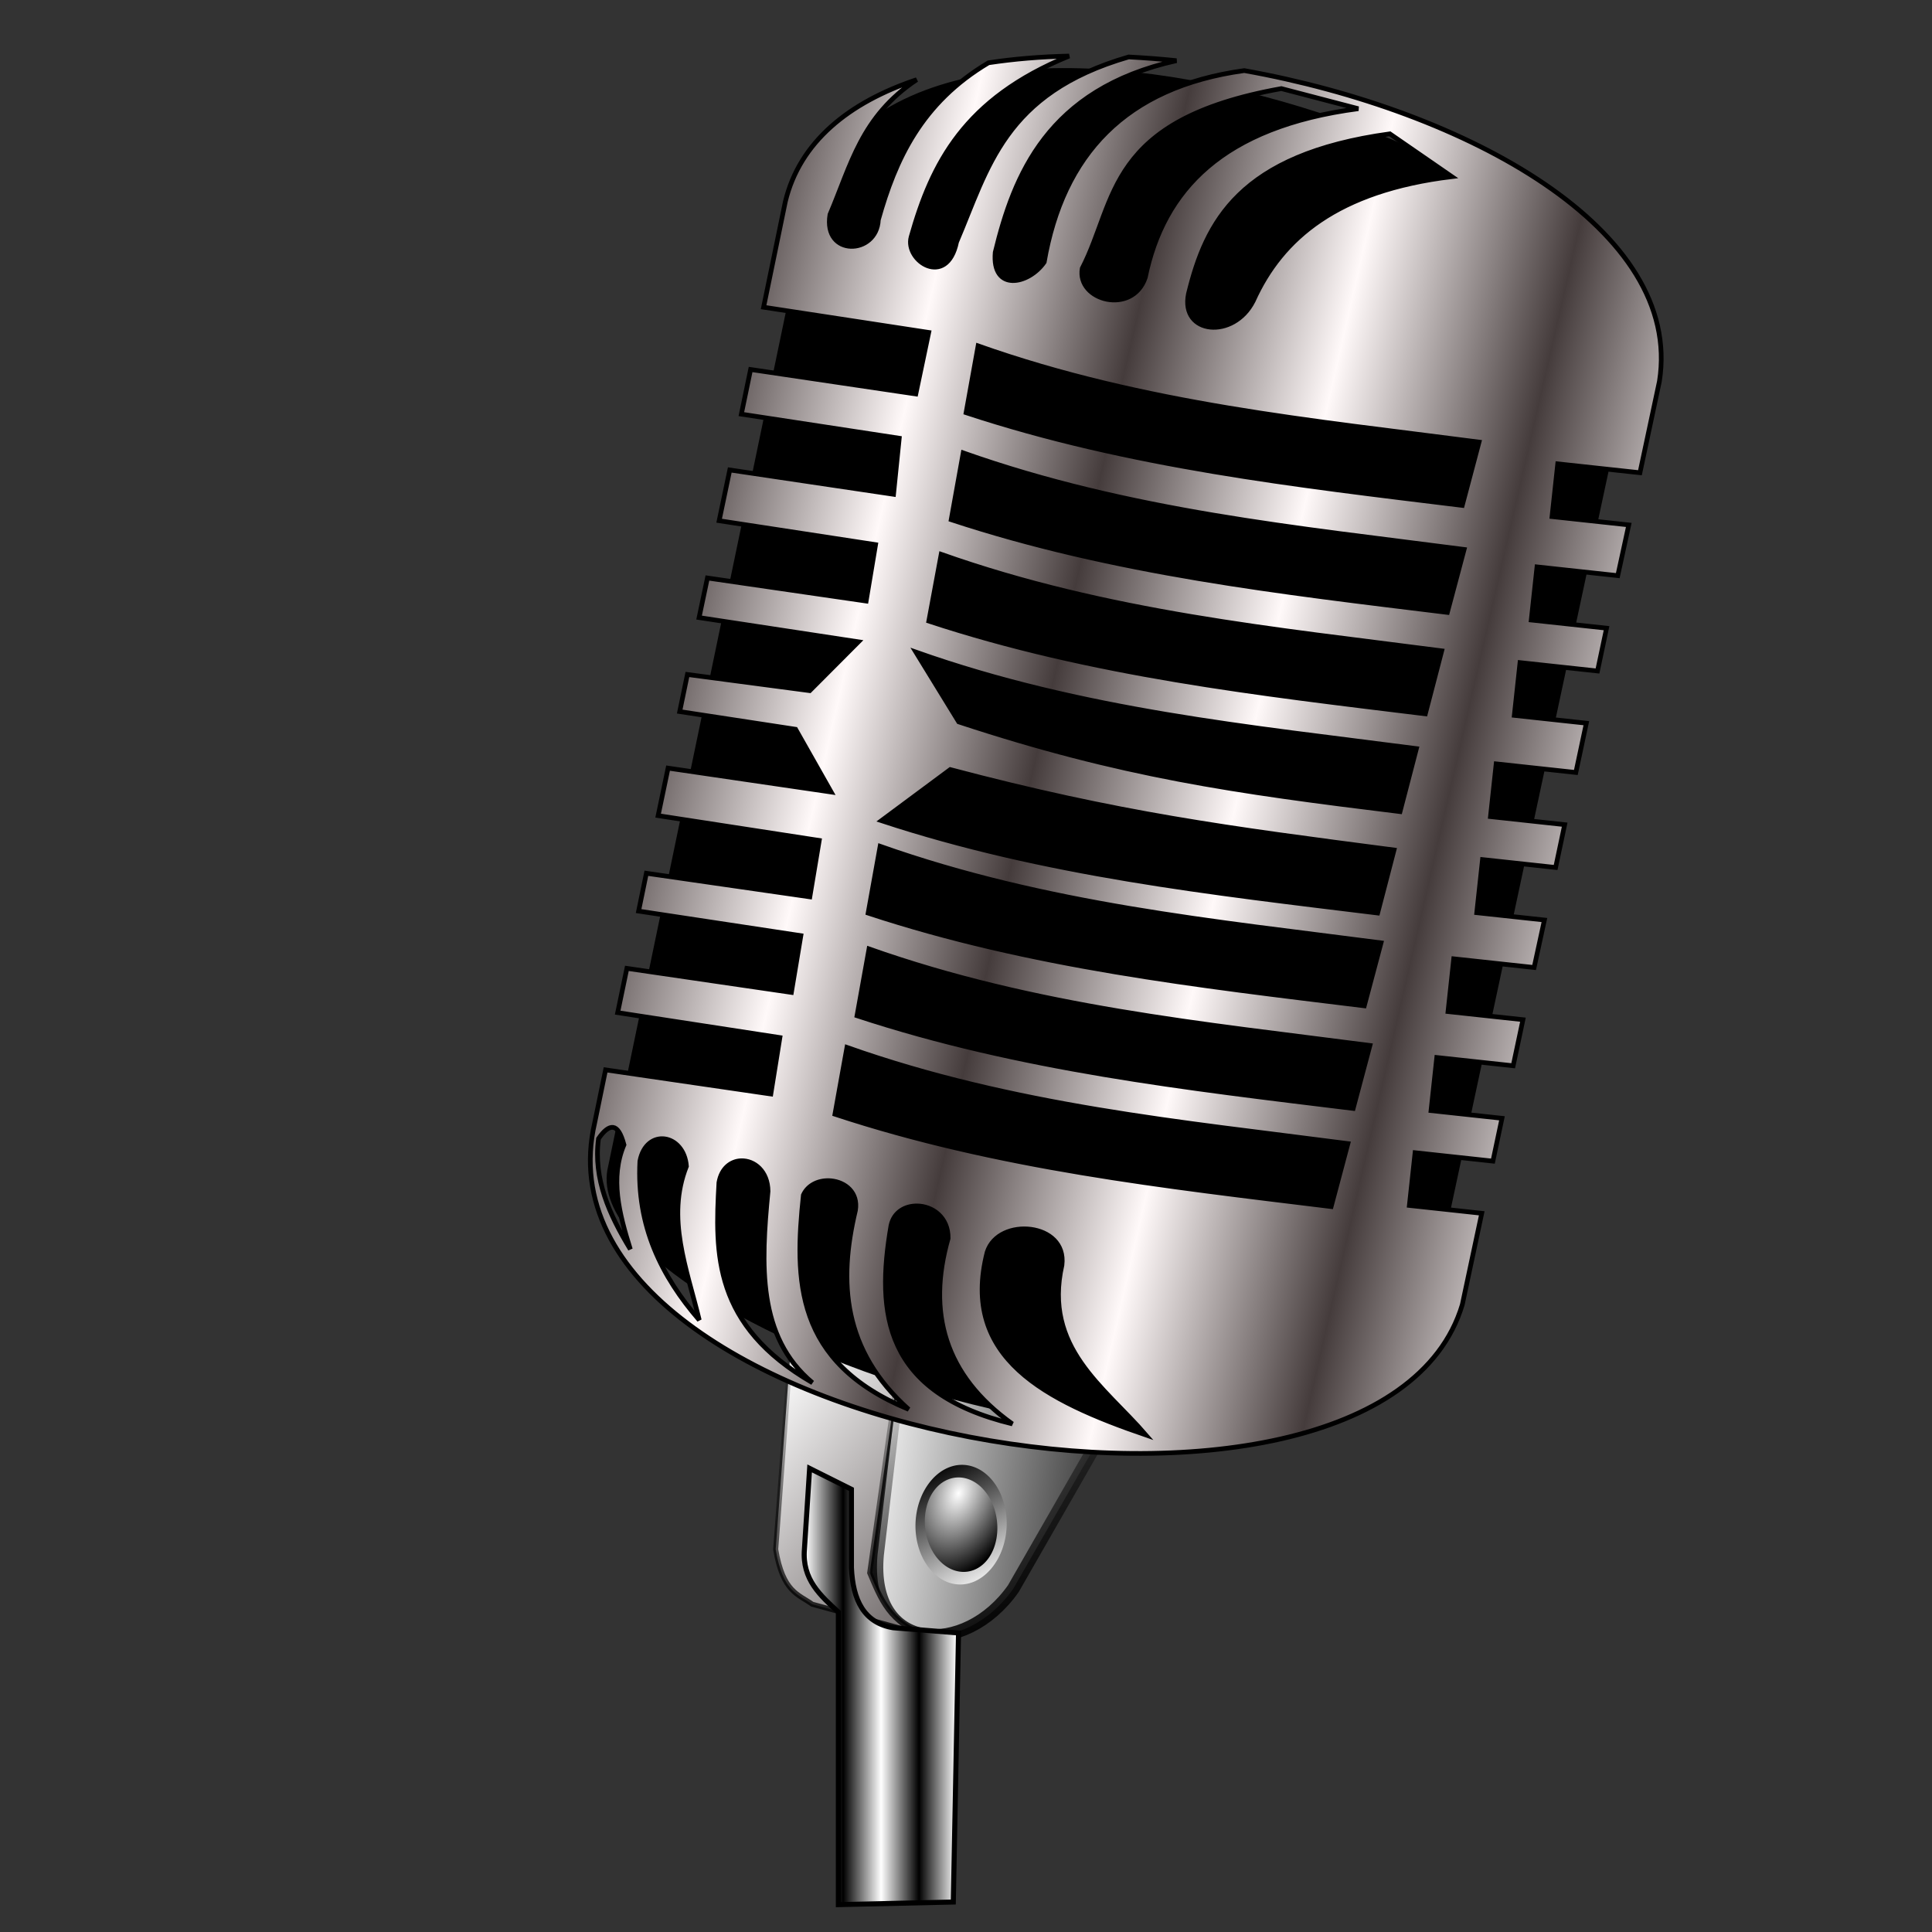 <?xml version="1.0" encoding="UTF-8" standalone="no"?>
<!-- Created with Inkscape (http://www.inkscape.org/) -->
<svg
   xmlns:dc="http://purl.org/dc/elements/1.1/"
   xmlns:cc="http://creativecommons.org/ns#"
   xmlns:rdf="http://www.w3.org/1999/02/22-rdf-syntax-ns#"
   xmlns:svg="http://www.w3.org/2000/svg"
   xmlns="http://www.w3.org/2000/svg"
   xmlns:xlink="http://www.w3.org/1999/xlink"
   xmlns:sodipodi="http://sodipodi.sourceforge.net/DTD/sodipodi-0.dtd"
   xmlns:inkscape="http://www.inkscape.org/namespaces/inkscape"
   id="svg2"
   sodipodi:version="0.32"
   inkscape:version="0.46"
   width="256"
   height="256"
   version="1.0"
   sodipodi:docbase="/media/disk-hda3/svg1/devices"
   sodipodi:docname="mic.svg"
   inkscape:output_extension="org.inkscape.output.svg.inkscape">
  <rect width="100%" height="100%" fill="#333333" stroke="none"/>
  <defs
     id="defs5">
    <inkscape:perspective
       sodipodi:type="inkscape:persp3d"
       inkscape:vp_x="0 : 128 : 1"
       inkscape:vp_y="0 : 1000 : 0"
       inkscape:vp_z="256 : 128 : 1"
       inkscape:persp3d-origin="128 : 85.333333 : 1"
       id="perspective119" />
    <linearGradient
       id="linearGradient2956">
      <stop
         id="stop2958"
         offset="0"
         style="stop-color:white;stop-opacity:1" />
      <stop
         style="stop-color:#7f7f7f;stop-opacity:1;"
         offset="0"
         id="stop2962" />
      <stop
         id="stop2964"
         offset="0.75"
         style="stop-color:white;stop-opacity:1;" />
      <stop
         id="stop2960"
         offset="1"
         style="stop-color:black;stop-opacity:1" />
    </linearGradient>
    <linearGradient
       inkscape:collect="always"
       id="linearGradient2959">
      <stop
         style="stop-color:black;stop-opacity:1"
         offset="0"
         id="stop2961" />
      <stop
         style="stop-color:white;stop-opacity:1"
         offset="1"
         id="stop2963" />
    </linearGradient>
    <linearGradient
       inkscape:collect="always"
       id="linearGradient2935">
      <stop
         style="stop-color:black;stop-opacity:1;"
         offset="0"
         id="stop2937" />
      <stop
         style="stop-color:black;stop-opacity:0;"
         offset="1"
         id="stop2939" />
    </linearGradient>
    <linearGradient
       inkscape:collect="always"
       id="linearGradient2925">
      <stop
         style="stop-color:black;stop-opacity:1;"
         offset="0"
         id="stop2927" />
      <stop
         style="stop-color:black;stop-opacity:0;"
         offset="1"
         id="stop2929" />
    </linearGradient>
    <linearGradient
       id="linearGradient2909">
      <stop
         style="stop-color:#3b3b3b;stop-opacity:1"
         offset="0"
         id="stop2911" />
      <stop
         style="stop-color:white;stop-opacity:1;"
         offset="1"
         id="stop2913" />
    </linearGradient>
    <linearGradient
       inkscape:collect="always"
       id="linearGradient2899">
      <stop
         style="stop-color:white;stop-opacity:1"
         offset="0"
         id="stop2901" />
      <stop
         style="stop-color:black;stop-opacity:1"
         offset="1"
         id="stop2903" />
    </linearGradient>
    <linearGradient
       inkscape:collect="always"
       id="linearGradient2891">
      <stop
         style="stop-color:white;stop-opacity:1;"
         offset="0"
         id="stop2893" />
      <stop
         style="stop-color:black;stop-opacity:1"
         offset="1"
         id="stop2895" />
    </linearGradient>
    <linearGradient
       inkscape:collect="always"
       id="linearGradient2771">
      <stop
         style="stop-color:white;stop-opacity:1"
         offset="0"
         id="stop2773" />
      <stop
         style="stop-color:black;stop-opacity:0;"
         offset="1"
         id="stop2775" />
    </linearGradient>
    <linearGradient
       inkscape:collect="always"
       id="linearGradient2760">
      <stop
         style="stop-color:#7d7777;stop-opacity:1"
         offset="0"
         id="stop2762" />
      <stop
         style="stop-color:white;stop-opacity:1"
         offset="1"
         id="stop2764" />
    </linearGradient>
    <radialGradient
       inkscape:collect="always"
       xlink:href="#linearGradient2899"
       id="radialGradient2953"
       gradientUnits="userSpaceOnUse"
       gradientTransform="matrix(-1.598,-9.932352e-2,0.111,-1.784,26.844,92.76)"
       cx="11.254"
       cy="33.576"
       fx="11.254"
       fy="33.576"
       r="5.395" />
    <linearGradient
       inkscape:collect="always"
       xlink:href="#linearGradient2891"
       id="linearGradient2955"
       gradientUnits="userSpaceOnUse"
       x1="6.778"
       y1="42.621"
       x2="16.124"
       y2="29.076" />
    <linearGradient
       inkscape:collect="always"
       xlink:href="#linearGradient2771"
       id="linearGradient2048"
       gradientUnits="userSpaceOnUse"
       gradientTransform="matrix(1.489,-0.22,0.258,1.265,10.899,-59.2)"
       x1="54.298"
       y1="154.356"
       x2="62.677"
       y2="138.453" />
    <linearGradient
       inkscape:collect="always"
       xlink:href="#linearGradient2771"
       id="linearGradient2051"
       gradientUnits="userSpaceOnUse"
       gradientTransform="matrix(1.489,-0.22,0.258,1.265,4.714,-73.257)"
       x1="54.298"
       y1="154.356"
       x2="62.677"
       y2="138.453" />
    <linearGradient
       inkscape:collect="always"
       xlink:href="#linearGradient2771"
       id="linearGradient2054"
       gradientUnits="userSpaceOnUse"
       gradientTransform="matrix(1.489,-0.22,0.258,1.265,0.216,-88.439)"
       x1="54.298"
       y1="154.356"
       x2="62.677"
       y2="138.453" />
    <linearGradient
       inkscape:collect="always"
       xlink:href="#linearGradient2771"
       id="linearGradient2057"
       gradientUnits="userSpaceOnUse"
       gradientTransform="matrix(1.489,-0.22,0.258,1.265,-3.72,-103.62)"
       x1="54.298"
       y1="154.356"
       x2="62.677"
       y2="138.453" />
    <radialGradient
       inkscape:collect="always"
       xlink:href="#linearGradient2956"
       id="radialGradient2966"
       cx="117.571"
       cy="102.683"
       fx="117.571"
       fy="102.683"
       r="32.372"
       gradientTransform="matrix(1.389,-2.989845e-2,2.360939e-2,1.097,-48.024,-33.783)"
       gradientUnits="userSpaceOnUse" />
    <linearGradient
       inkscape:collect="always"
       xlink:href="#linearGradient2959"
       id="linearGradient2517"
       gradientUnits="userSpaceOnUse"
       gradientTransform="matrix(1.678,0,0,1.678,10.668,-16.389)"
       spreadMethod="reflect"
       x1="82.948"
       y1="133.887"
       x2="85.942"
       y2="133.887" />
    <linearGradient
       inkscape:collect="always"
       xlink:href="#linearGradient2760"
       id="linearGradient2521"
       gradientUnits="userSpaceOnUse"
       gradientTransform="matrix(1.678,0,0,1.678,10.668,-16.389)"
       x1="79.966"
       y1="121.508"
       x2="94.789"
       y2="109.541" />
    <linearGradient
       inkscape:collect="always"
       xlink:href="#linearGradient2935"
       id="linearGradient2523"
       gradientUnits="userSpaceOnUse"
       gradientTransform="matrix(1.678,0,0,1.678,10.668,-16.389)"
       x1="87.393"
       y1="133.887"
       x2="88.615"
       y2="104.589" />
    <linearGradient
       inkscape:collect="always"
       xlink:href="#linearGradient2909"
       id="linearGradient2526"
       gradientUnits="userSpaceOnUse"
       gradientTransform="matrix(1.678,0,0,1.678,10.668,-16.389)"
       x1="69.237"
       y1="121.711"
       x2="88.234"
       y2="118.823" />
    <linearGradient
       inkscape:collect="always"
       xlink:href="#linearGradient2925"
       id="linearGradient2528"
       gradientUnits="userSpaceOnUse"
       gradientTransform="matrix(1.678,0,0,1.678,10.668,-16.389)"
       x1="76.053"
       y1="132.027"
       x2="79.894"
       y2="107.287" />
    <inkscape:perspective
       sodipodi:type="inkscape:persp3d"
       inkscape:vp_x="0 : 128 : 1"
       inkscape:vp_y="0 : 1000 : 0"
       inkscape:vp_z="256 : 128 : 1"
       inkscape:persp3d-origin="128 : 85.333333 : 1"
       id="perspective3333" />
    <linearGradient
       y2="62.434"
       x2="77.312"
       y1="60.369"
       x1="59.894"
       spreadMethod="reflect"
       gradientTransform="translate(2.065,3.54)"
       gradientUnits="userSpaceOnUse"
       id="linearGradient3275"
       xlink:href="#linearGradient3261"
       inkscape:collect="always" />
    <inkscape:perspective
       id="perspective9"
       inkscape:persp3d-origin="372.04724 : 350.78739 : 1"
       inkscape:vp_z="744.09448 : 526.18109 : 1"
       inkscape:vp_y="0 : 1000 : 0"
       inkscape:vp_x="0 : 526.18109 : 1"
       sodipodi:type="inkscape:persp3d" />
    <linearGradient
       id="linearGradient3261"
       inkscape:collect="always">
      <stop
         id="stop3263"
         offset="0"
         style="stop-color:#453c3c;stop-opacity:1" />
      <stop
         id="stop3265"
         offset="1"
         style="stop-color:#fff9f9;stop-opacity:1" />
    </linearGradient>
    <linearGradient
       inkscape:collect="always"
       xlink:href="#linearGradient3261"
       id="linearGradient2702"
       gradientUnits="userSpaceOnUse"
       gradientTransform="translate(2.065,3.54)"
       spreadMethod="reflect"
       x1="59.894"
       y1="60.369"
       x2="77.312"
       y2="62.434" />
  </defs>
  <sodipodi:namedview
     inkscape:window-height="742"
     inkscape:window-width="1024"
     inkscape:pageshadow="2"
     inkscape:pageopacity="0.0"
     guidetolerance="10.0"
     gridtolerance="10.0"
     objecttolerance="10.0"
     borderopacity="1.0"
     bordercolor="#666666"
     pagecolor="#ffffff"
     id="base"
     inkscape:zoom="2.0507812"
     inkscape:cx="128"
     inkscape:cy="128"
     inkscape:window-x="0"
     inkscape:window-y="0"
     inkscape:current-layer="svg2"
     width="256px"
     height="256px"
     showgrid="false" />
  <g
     id="g2604"
     transform="matrix(-1,0,0,1,271.628,15.254)">
    <path
       sodipodi:nodetypes="ccccc"
       id="path2907"
       d="M 121.081,166.857 C 131.005,168.81 141.386,168.019 152.232,164.434 L 155.347,190.739 C 156.547,203.798 143.809,204.465 137.349,195.239 L 121.081,166.857 z"
       style="fill:url(#linearGradient2526);fill-opacity:1;fill-rule:evenodd;stroke:url(#linearGradient2528);stroke-width:1.678;stroke-linecap:butt;stroke-linejoin:miter;stroke-miterlimit:4;stroke-dasharray:none;stroke-opacity:1" />
    <path
       sodipodi:nodetypes="ccccccc"
       id="path2933"
       d="M 166.769,162.357 L 152.578,166.164 L 156.386,193.162 C 154.964,196.489 153.773,199.931 148.771,201.469 L 164,197.315 C 165.835,195.989 167.887,195.747 168.846,190.047 L 166.769,162.357 z"
       style="fill:url(#linearGradient2521);fill-opacity:1;fill-rule:evenodd;stroke:url(#linearGradient2523);stroke-width:0.671;stroke-linecap:butt;stroke-linejoin:miter;stroke-miterlimit:4;stroke-dasharray:none;stroke-opacity:1" />
    <path
       sodipodi:type="arc"
       style="fill:url(#radialGradient2953);fill-opacity:1;stroke:url(#linearGradient2955);stroke-width:1.3;stroke-linecap:round;stroke-linejoin:round;stroke-miterlimit:4;stroke-dasharray:none;stroke-dashoffset:1.56;stroke-opacity:1"
       id="path2951"
       sodipodi:cx="10.728733"
       sodipodi:cy="34.852619"
       sodipodi:rx="4.7454014"
       sodipodi:ry="7.1181016"
       d="M 15.474,34.853 A 4.745,7.118 0 1 1 5.983,34.853 A 4.745,7.118 0 1 1 15.474,34.853 z"
       transform="matrix(-0.767,-1.088,-0.565,0.683,172.2,174.64)" />
    <path
       sodipodi:nodetypes="cccccccccc"
       id="path2957"
       d="M 158.809,182.086 L 164.347,179.317 L 165.039,190.047 C 165.361,194.031 162.911,196.166 160.539,198.354 L 160.539,237.119 L 145.31,236.773 L 144.618,201.123 L 153.271,200.43 C 157.138,199.798 158.626,196.786 158.809,192.47 L 158.809,182.086 z"
       style="fill:url(#linearGradient2517);fill-opacity:1;fill-rule:evenodd;stroke:#000000;stroke-width:0.671;stroke-linecap:butt;stroke-linejoin:miter;stroke-miterlimit:4;stroke-dasharray:none;stroke-opacity:1" />
  </g>
  <g
     id="g3271"
     transform="matrix(1.543,0.167,-0.167,1.543,52.664,-10.025)">
    <path
       sodipodi:nodetypes="ccccc"
       id="path3269"
       d="M 38.053,18.855 C 47.072,-6.572 112.989,12.079 108.26,26.23 L 100,106.171 C 95.454,132.943 27.85,116.764 29.794,103.516 L 38.053,18.855 z"
       style="fill:#000000;fill-rule:evenodd;stroke:#000000;stroke-width:1px;stroke-linecap:butt;stroke-linejoin:miter;stroke-opacity:1" />
    <path
       id="path2384"
       d="M 67.377,4.415 C 66,4.419 64.635,4.465 63.284,4.54 C 53.001,8.768 52.373,15.288 50.377,21.821 C 49.984,25.846 46.138,23.916 46.471,21.821 C 47.562,15.367 49.718,9.605 58.221,5.009 C 55.85,5.319 53.577,5.756 51.44,6.321 C 46.101,10.33 44.418,15.383 43.534,20.665 C 43.72,23.685 39.168,24.323 39.377,20.665 C 40.722,16.244 41.128,12.066 45.502,8.415 C 39.948,10.961 36.145,14.768 35.471,19.977 L 34.596,29.134 L 48.846,29.759 L 48.315,35.102 L 34.065,34.54 L 33.69,38.415 L 47.315,39.009 L 47.346,43.821 L 33.221,43.259 L 32.784,47.665 L 46.284,48.259 L 46.002,53.134 L 32.315,52.634 L 31.971,56.071 L 45.721,56.665 L 42.034,61.259 L 31.502,61.009 L 31.19,64.227 L 41.19,64.665 L 44.784,69.665 L 30.721,69.134 L 30.315,73.259 L 44.221,73.884 L 43.94,78.759 L 29.846,78.259 L 29.534,81.54 L 43.534,82.134 L 43.252,87.04 L 29.065,86.509 L 28.69,90.352 L 42.69,90.977 L 42.44,95.852 L 28.19,95.321 L 27.752,99.915 C 24.455,127.305 98.5,131.965 103.065,107.384 L 103.877,99.446 L 97.659,99.446 L 97.659,94.915 L 104.346,94.915 L 104.721,91.196 L 98.627,91.196 L 98.627,86.634 L 105.19,86.634 L 105.596,82.634 L 99.159,82.634 L 99.159,78.102 L 106.065,78.102 L 106.502,73.977 L 100.69,73.977 L 100.69,69.415 L 106.971,69.415 L 107.346,65.696 L 100.971,65.696 L 100.971,61.165 L 107.815,61.165 L 108.252,56.884 L 102.065,56.884 L 102.065,52.352 L 108.721,52.352 L 109.096,48.634 L 102.627,48.634 L 102.627,44.071 L 109.565,44.071 L 110.034,39.665 L 103.44,39.665 L 103.44,35.134 L 110.502,35.134 L 111.315,27.196 C 111.953,14.083 92.563,5.991 73.221,4.634 C 63.255,7.123 58.597,13.459 58.002,22.727 C 56.887,24.781 53.824,25.762 53.752,22.352 C 54.63,15.678 56.681,8.025 67.377,4.415 z M 76.534,5.821 L 83.252,6.821 C 71.887,9.579 67.453,15.511 66.721,23.102 C 65.995,26.438 61.102,25.713 61.284,22.915 C 63.641,16.819 61.923,10.102 76.534,5.821 z M 86.159,8.665 L 91.815,11.727 C 82.254,13.954 77.929,18.495 76.096,24.102 C 74.794,27.572 70.201,27.623 70.534,24.102 C 71.361,17.868 73.561,11.81 86.159,8.665 z M 53.159,30.446 C 67.876,33.927 82.2,33.694 96.565,34.009 L 95.721,39.54 C 81.396,39.338 67.077,39.282 52.752,36.227 L 53.159,30.446 z M 52.877,39.665 C 67.594,43.146 81.919,42.944 96.284,43.259 L 95.44,48.759 C 81.115,48.557 66.796,48.5 52.471,45.446 L 52.877,39.665 z M 51.94,48.477 C 66.657,51.959 80.95,51.757 95.315,52.071 L 94.502,57.571 C 80.177,57.369 65.827,57.313 51.502,54.259 L 51.94,48.477 z M 50.69,57.009 C 65.407,60.49 79.7,60.288 94.065,60.602 L 93.252,66.102 C 78.927,65.901 69.296,65.594 54.971,62.54 L 50.69,57.009 z M 54.69,66.665 C 69.407,68.906 78.731,69.1 93.096,69.415 L 92.284,74.915 C 77.959,74.713 63.64,74.688 49.315,71.634 L 54.69,66.665 z M 49.44,73.821 C 64.157,77.302 78.481,77.1 92.846,77.415 L 92.002,82.915 C 77.677,82.713 63.359,82.657 49.034,79.602 L 49.44,73.821 z M 49.44,82.634 C 64.157,86.115 78.481,85.913 92.846,86.227 L 92.002,91.727 C 77.677,91.526 63.359,91.469 49.034,88.415 L 49.44,82.634 z M 48.471,91.196 C 63.188,94.677 77.512,94.444 91.877,94.759 L 91.034,100.259 C 76.709,100.057 62.39,100.032 48.065,96.977 L 48.471,91.196 z M 29.346,100.134 C 29.713,100.138 30.073,100.554 30.44,101.509 C 29.557,104.447 30.656,107.383 31.94,110.321 C 29.84,107.578 28.139,104.698 28.221,101.227 C 28.588,100.533 28.979,100.13 29.346,100.134 z M 33.846,100.634 C 34.753,100.657 35.687,101.397 35.94,102.759 C 34.675,107.336 36.921,111.467 38.44,115.696 C 34.841,112.341 32.244,108.31 31.94,102.759 C 32.055,101.302 32.939,100.61 33.846,100.634 z M 40.534,101.79 C 41.639,101.635 42.898,102.43 43.096,104.134 C 43.166,110.423 43.514,116.57 48.627,119.977 C 39.688,116.025 39.161,109.961 38.846,103.852 C 38.923,102.606 39.674,101.91 40.534,101.79 z M 48.346,102.665 C 49.559,102.648 50.774,103.407 50.69,104.946 C 49.9,111.173 50.884,116.951 57.034,121.352 C 46.912,118.396 46.145,111.42 46.127,104.134 C 46.442,103.17 47.403,102.678 48.346,102.665 z M 55.877,104.009 C 57.173,103.882 58.645,104.673 58.815,106.477 C 57.717,112.922 59.727,118.126 65.971,121.634 C 54.821,120.176 53.367,113.55 53.846,105.915 C 53.961,104.75 54.87,104.107 55.877,104.009 z M 65.752,104.946 C 67.296,104.982 68.744,105.853 68.721,107.696 C 67.898,114.896 73.396,117.607 77.409,121.352 C 68.6,119.353 60.924,116.529 62.252,107.29 C 62.574,105.716 64.209,104.91 65.752,104.946 z"
       style="fill:url(#linearGradient2702);fill-opacity:1;fill-rule:evenodd;stroke:#000000;stroke-width:0.4;stroke-linecap:butt;stroke-linejoin:miter;stroke-miterlimit:4;stroke-dasharray:none;stroke-opacity:1" />
  </g>
  <g
     id="layer1"
     inkscape:label="1. réteg"
     transform="translate(-2.845,-0.171)">
    <path
       sodipodi:nodetypes="ccccccccccccccccccc"
       id="text2159"
       d="M 24.219,-12.469 L 20.875,-3.719 L 22.125,-3.719 L 22.938,-5.969 L 26.875,-5.969 L 27.656,-3.75 L 27.656,-3.719 L 28.906,-3.719 L 28.113,-5.982 C 32.228,-5.903 31.759,-12.573 28.323,-12.5 L 24.219,-12.469 z M 26.124,-11.409 L 27.714,-11.409 C 30.668,-11.482 30.846,-6.894 27.748,-6.991 L 26.124,-11.409 z M 24.875,-11.312 L 26.5,-6.938 L 23.281,-6.938 L 24.875,-11.312 z"
       style="font-size:12px;font-style:normal;font-weight:normal;fill:#000000;fill-opacity:1;stroke:none;stroke-width:1px;stroke-linecap:butt;stroke-linejoin:miter;stroke-opacity:1;font-family:Bitstream Vera Sans" />
    <path
       id="text2170"
       d="M 20.997,-5.26 C 20.987,-5.271 20.975,-5.279 20.963,-5.284 C 20.951,-5.29 20.937,-5.293 20.922,-5.293 C 20.869,-5.293 20.828,-5.261 20.8,-5.198 C 20.772,-5.135 20.758,-5.045 20.758,-4.928 L 20.758,-4.38 L 20.663,-4.38 L 20.663,-5.42 L 20.758,-5.42 L 20.758,-5.258 C 20.777,-5.322 20.803,-5.368 20.834,-5.399 C 20.866,-5.43 20.904,-5.445 20.95,-5.445 C 20.956,-5.445 20.963,-5.444 20.971,-5.442 C 20.979,-5.441 20.987,-5.439 20.997,-5.436 L 20.997,-5.26 M 21.295,-5.3 C 21.245,-5.3 21.205,-5.264 21.176,-5.192 C 21.147,-5.121 21.132,-5.023 21.132,-4.899 C 21.132,-4.774 21.147,-4.676 21.176,-4.604 C 21.205,-4.533 21.245,-4.498 21.295,-4.498 C 21.345,-4.498 21.385,-4.534 21.414,-4.605 C 21.443,-4.677 21.458,-4.775 21.458,-4.899 C 21.458,-5.022 21.443,-5.12 21.414,-5.192 C 21.385,-5.264 21.345,-5.3 21.295,-5.3 M 21.295,-5.445 C 21.377,-5.445 21.441,-5.397 21.487,-5.3 C 21.534,-5.204 21.557,-5.07 21.557,-4.899 C 21.557,-4.729 21.534,-4.595 21.487,-4.498 C 21.441,-4.401 21.377,-4.353 21.295,-4.353 C 21.213,-4.353 21.149,-4.401 21.103,-4.498 C 21.057,-4.595 21.034,-4.729 21.034,-4.899 C 21.034,-5.07 21.057,-5.204 21.103,-5.3 C 21.149,-5.397 21.213,-5.445 21.295,-5.445 M 21.933,-5.3 C 21.882,-5.3 21.843,-5.264 21.814,-5.192 C 21.784,-5.121 21.77,-5.023 21.77,-4.899 C 21.77,-4.774 21.784,-4.676 21.813,-4.604 C 21.842,-4.533 21.882,-4.498 21.933,-4.498 C 21.983,-4.498 22.022,-4.534 22.051,-4.605 C 22.08,-4.677 22.095,-4.775 22.095,-4.899 C 22.095,-5.022 22.08,-5.12 22.051,-5.192 C 22.022,-5.264 21.983,-5.3 21.933,-5.3 M 21.933,-5.445 C 22.014,-5.445 22.078,-5.397 22.125,-5.3 C 22.171,-5.204 22.194,-5.07 22.194,-4.899 C 22.194,-4.729 22.171,-4.595 22.125,-4.498 C 22.078,-4.401 22.014,-4.353 21.933,-4.353 C 21.851,-4.353 21.787,-4.401 21.74,-4.498 C 21.694,-4.595 21.671,-4.729 21.671,-4.899 C 21.671,-5.07 21.694,-5.204 21.74,-5.3 C 21.787,-5.397 21.851,-5.445 21.933,-5.445 M 22.442,-5.715 L 22.442,-5.42 L 22.635,-5.42 L 22.635,-5.287 L 22.442,-5.287 L 22.442,-4.722 C 22.442,-4.638 22.448,-4.583 22.461,-4.559 C 22.473,-4.535 22.499,-4.523 22.538,-4.523 L 22.635,-4.523 L 22.635,-4.38 L 22.538,-4.38 C 22.466,-4.38 22.416,-4.404 22.389,-4.453 C 22.361,-4.503 22.348,-4.592 22.348,-4.722 L 22.348,-5.287 L 22.279,-5.287 L 22.279,-5.42 L 22.348,-5.42 L 22.348,-5.715 L 22.442,-5.715 M 22.865,-5.612 L 22.865,-5.091 L 22.995,-5.091 C 23.043,-5.091 23.08,-5.114 23.106,-5.159 C 23.132,-5.204 23.145,-5.269 23.145,-5.352 C 23.145,-5.435 23.132,-5.499 23.106,-5.544 C 23.08,-5.59 23.043,-5.612 22.995,-5.612 L 22.865,-5.612 M 22.763,-5.766 L 22.995,-5.766 C 23.08,-5.766 23.144,-5.731 23.188,-5.661 C 23.231,-5.591 23.253,-5.488 23.253,-5.352 C 23.253,-5.215 23.231,-5.112 23.188,-5.042 C 23.144,-4.972 23.08,-4.937 22.995,-4.937 L 22.865,-4.937 L 22.865,-4.38 L 22.763,-4.38 L 22.763,-5.766 M 23.6,-4.903 C 23.524,-4.903 23.472,-4.887 23.443,-4.855 C 23.413,-4.824 23.399,-4.77 23.399,-4.694 C 23.399,-4.633 23.41,-4.585 23.431,-4.549 C 23.454,-4.513 23.483,-4.496 23.521,-4.496 C 23.573,-4.496 23.615,-4.529 23.646,-4.596 C 23.677,-4.664 23.693,-4.753 23.693,-4.865 L 23.693,-4.903 L 23.6,-4.903 M 23.787,-4.973 L 23.787,-4.38 L 23.693,-4.38 L 23.693,-4.538 C 23.672,-4.474 23.645,-4.428 23.613,-4.397 C 23.581,-4.368 23.542,-4.353 23.496,-4.353 C 23.438,-4.353 23.391,-4.382 23.357,-4.442 C 23.322,-4.502 23.305,-4.582 23.305,-4.682 C 23.305,-4.8 23.327,-4.888 23.369,-4.947 C 23.412,-5.007 23.477,-5.036 23.562,-5.036 L 23.693,-5.036 L 23.693,-5.053 C 23.693,-5.132 23.679,-5.192 23.65,-5.235 C 23.622,-5.279 23.583,-5.3 23.531,-5.3 C 23.499,-5.3 23.467,-5.293 23.436,-5.279 C 23.405,-5.265 23.375,-5.243 23.347,-5.215 L 23.347,-5.373 C 23.381,-5.397 23.415,-5.415 23.447,-5.427 C 23.479,-5.439 23.51,-5.445 23.541,-5.445 C 23.623,-5.445 23.685,-5.406 23.726,-5.328 C 23.766,-5.25 23.787,-5.132 23.787,-4.973 M 23.98,-5.825 L 24.074,-5.825 L 24.074,-4.38 L 23.98,-4.38 L 23.98,-5.825 M 24.269,-5.42 L 24.363,-5.42 L 24.363,-4.38 L 24.269,-4.38 L 24.269,-5.42 M 24.269,-5.825 L 24.363,-5.825 L 24.363,-5.609 L 24.269,-5.609 L 24.269,-5.825 M 24.848,-4.878 C 24.848,-4.79 24.86,-4.72 24.885,-4.669 C 24.909,-4.619 24.942,-4.594 24.984,-4.594 C 25.026,-4.594 25.058,-4.62 25.082,-4.67 C 25.106,-4.721 25.118,-4.791 25.118,-4.878 C 25.118,-4.965 25.106,-5.034 25.082,-5.085 C 25.057,-5.136 25.024,-5.162 24.983,-5.162 C 24.942,-5.162 24.909,-5.136 24.885,-5.086 C 24.86,-5.035 24.848,-4.966 24.848,-4.878 M 25.126,-4.601 C 25.105,-4.553 25.082,-4.518 25.056,-4.495 C 25.029,-4.473 24.999,-4.461 24.964,-4.461 C 24.906,-4.461 24.858,-4.5 24.821,-4.577 C 24.785,-4.654 24.767,-4.755 24.767,-4.878 C 24.767,-5.002 24.785,-5.103 24.822,-5.18 C 24.859,-5.258 24.906,-5.296 24.964,-5.296 C 24.999,-5.296 25.03,-5.285 25.056,-5.261 C 25.083,-5.238 25.106,-5.203 25.126,-5.156 L 25.126,-5.278 L 25.199,-5.278 L 25.199,-4.594 C 25.248,-4.608 25.287,-4.649 25.315,-4.718 C 25.343,-4.787 25.357,-4.877 25.357,-4.986 C 25.357,-5.052 25.352,-5.115 25.341,-5.173 C 25.33,-5.231 25.314,-5.285 25.292,-5.335 C 25.257,-5.416 25.214,-5.478 25.163,-5.52 C 25.112,-5.564 25.057,-5.585 24.998,-5.585 C 24.956,-5.585 24.916,-5.575 24.877,-5.555 C 24.839,-5.535 24.804,-5.505 24.771,-5.466 C 24.718,-5.402 24.676,-5.319 24.646,-5.217 C 24.616,-5.114 24.601,-5.004 24.601,-4.884 C 24.601,-4.786 24.611,-4.693 24.63,-4.607 C 24.65,-4.521 24.678,-4.445 24.715,-4.38 C 24.751,-4.315 24.792,-4.266 24.839,-4.233 C 24.886,-4.199 24.936,-4.182 24.989,-4.182 C 25.033,-4.182 25.076,-4.195 25.118,-4.223 C 25.16,-4.249 25.199,-4.288 25.234,-4.338 L 25.28,-4.235 C 25.238,-4.175 25.191,-4.129 25.141,-4.097 C 25.091,-4.065 25.04,-4.049 24.989,-4.049 C 24.926,-4.049 24.867,-4.069 24.811,-4.11 C 24.756,-4.151 24.706,-4.209 24.663,-4.287 C 24.619,-4.364 24.586,-4.454 24.563,-4.555 C 24.541,-4.657 24.529,-4.767 24.529,-4.884 C 24.529,-4.997 24.541,-5.104 24.564,-5.206 C 24.587,-5.309 24.62,-5.398 24.663,-5.476 C 24.706,-5.554 24.757,-5.614 24.814,-5.656 C 24.872,-5.698 24.932,-5.719 24.997,-5.719 C 25.068,-5.719 25.135,-5.692 25.197,-5.638 C 25.258,-5.584 25.31,-5.508 25.352,-5.409 C 25.377,-5.348 25.397,-5.282 25.41,-5.211 C 25.424,-5.14 25.43,-5.066 25.43,-4.99 C 25.43,-4.827 25.403,-4.699 25.349,-4.604 C 25.295,-4.51 25.221,-4.461 25.126,-4.458 L 25.126,-4.601 M 25.977,-4.912 C 25.977,-5.036 25.962,-5.132 25.934,-5.2 C 25.906,-5.268 25.867,-5.302 25.817,-5.302 C 25.766,-5.302 25.727,-5.268 25.699,-5.2 C 25.671,-5.132 25.657,-5.036 25.657,-4.912 C 25.657,-4.789 25.671,-4.693 25.699,-4.625 C 25.727,-4.557 25.766,-4.523 25.817,-4.523 C 25.867,-4.523 25.906,-4.557 25.934,-4.625 C 25.962,-4.693 25.977,-4.789 25.977,-4.912 M 26.07,-4.509 C 26.07,-4.332 26.049,-4.2 26.006,-4.114 C 25.962,-4.027 25.896,-3.984 25.808,-3.984 C 25.775,-3.984 25.744,-3.989 25.714,-3.998 C 25.685,-4.007 25.657,-4.02 25.629,-4.039 L 25.629,-4.205 C 25.657,-4.178 25.684,-4.158 25.711,-4.145 C 25.738,-4.132 25.765,-4.125 25.793,-4.125 C 25.854,-4.125 25.9,-4.155 25.931,-4.213 C 25.961,-4.272 25.977,-4.36 25.977,-4.478 L 25.977,-4.563 C 25.957,-4.501 25.932,-4.456 25.902,-4.425 C 25.872,-4.395 25.836,-4.38 25.794,-4.38 C 25.724,-4.38 25.668,-4.428 25.625,-4.525 C 25.582,-4.623 25.561,-4.752 25.561,-4.912 C 25.561,-5.073 25.582,-5.202 25.625,-5.299 C 25.668,-5.396 25.724,-5.445 25.794,-5.445 C 25.836,-5.445 25.872,-5.43 25.902,-5.4 C 25.932,-5.369 25.957,-5.323 25.977,-5.262 L 25.977,-5.42 L 26.07,-5.42 L 26.07,-4.509 M 26.707,-5.22 C 26.731,-5.297 26.759,-5.354 26.791,-5.39 C 26.824,-5.427 26.862,-5.445 26.906,-5.445 C 26.966,-5.445 27.011,-5.407 27.044,-5.331 C 27.076,-5.255 27.092,-5.148 27.092,-5.008 L 27.092,-4.38 L 26.998,-4.38 L 26.998,-5.002 C 26.998,-5.102 26.988,-5.176 26.969,-5.224 C 26.95,-5.272 26.92,-5.296 26.88,-5.296 C 26.832,-5.296 26.793,-5.267 26.765,-5.208 C 26.737,-5.149 26.723,-5.069 26.723,-4.968 L 26.723,-4.38 L 26.629,-4.38 L 26.629,-5.002 C 26.629,-5.102 26.619,-5.176 26.6,-5.224 C 26.58,-5.272 26.551,-5.296 26.51,-5.296 C 26.462,-5.296 26.424,-5.267 26.396,-5.207 C 26.368,-5.148 26.354,-5.069 26.354,-4.968 L 26.354,-4.38 L 26.26,-4.38 L 26.26,-5.42 L 26.354,-5.42 L 26.354,-5.258 C 26.375,-5.322 26.401,-5.369 26.431,-5.4 C 26.461,-5.43 26.496,-5.445 26.537,-5.445 C 26.579,-5.445 26.614,-5.426 26.643,-5.388 C 26.672,-5.349 26.693,-5.293 26.707,-5.22 M 27.539,-4.903 C 27.463,-4.903 27.41,-4.887 27.381,-4.855 C 27.352,-4.824 27.337,-4.77 27.337,-4.694 C 27.337,-4.633 27.348,-4.585 27.37,-4.549 C 27.392,-4.513 27.422,-4.496 27.46,-4.496 C 27.512,-4.496 27.553,-4.529 27.584,-4.596 C 27.616,-4.664 27.632,-4.753 27.632,-4.865 L 27.632,-4.903 L 27.539,-4.903 M 27.725,-4.973 L 27.725,-4.38 L 27.632,-4.38 L 27.632,-4.538 C 27.61,-4.474 27.584,-4.428 27.552,-4.397 C 27.52,-4.368 27.481,-4.353 27.435,-4.353 C 27.376,-4.353 27.33,-4.382 27.295,-4.442 C 27.261,-4.502 27.244,-4.582 27.244,-4.682 C 27.244,-4.8 27.265,-4.888 27.308,-4.947 C 27.351,-5.007 27.415,-5.036 27.5,-5.036 L 27.632,-5.036 L 27.632,-5.053 C 27.632,-5.132 27.617,-5.192 27.589,-5.235 C 27.561,-5.279 27.521,-5.3 27.47,-5.3 C 27.437,-5.3 27.406,-5.293 27.375,-5.279 C 27.344,-5.265 27.314,-5.243 27.286,-5.215 L 27.286,-5.373 C 27.32,-5.397 27.353,-5.415 27.385,-5.427 C 27.418,-5.439 27.449,-5.445 27.479,-5.445 C 27.562,-5.445 27.624,-5.406 27.664,-5.328 C 27.705,-5.25 27.725,-5.132 27.725,-4.973 M 27.919,-5.42 L 28.013,-5.42 L 28.013,-4.38 L 27.919,-4.38 L 27.919,-5.42 M 27.919,-5.825 L 28.013,-5.825 L 28.013,-5.609 L 27.919,-5.609 L 27.919,-5.825 M 28.208,-5.825 L 28.302,-5.825 L 28.302,-4.38 L 28.208,-4.38 L 28.208,-5.825 M 28.51,-4.616 L 28.618,-4.616 L 28.618,-4.38 L 28.51,-4.38 L 28.51,-4.616 M 29.24,-5.38 L 29.24,-5.22 C 29.213,-5.247 29.186,-5.267 29.16,-5.28 C 29.133,-5.293 29.106,-5.3 29.079,-5.3 C 29.018,-5.3 28.971,-5.265 28.938,-5.194 C 28.904,-5.124 28.887,-5.026 28.887,-4.899 C 28.887,-4.772 28.904,-4.673 28.938,-4.603 C 28.971,-4.533 29.018,-4.498 29.079,-4.498 C 29.106,-4.498 29.133,-4.504 29.16,-4.517 C 29.186,-4.531 29.213,-4.551 29.24,-4.578 L 29.24,-4.42 C 29.213,-4.397 29.186,-4.381 29.158,-4.369 C 29.13,-4.358 29.101,-4.353 29.069,-4.353 C 28.983,-4.353 28.915,-4.402 28.864,-4.5 C 28.814,-4.599 28.788,-4.732 28.788,-4.899 C 28.788,-5.069 28.814,-5.202 28.865,-5.299 C 28.916,-5.396 28.986,-5.445 29.075,-5.445 C 29.104,-5.445 29.132,-5.44 29.16,-5.428 C 29.187,-5.418 29.214,-5.402 29.24,-5.38 M 29.624,-5.3 C 29.574,-5.3 29.534,-5.264 29.505,-5.192 C 29.476,-5.121 29.462,-5.023 29.462,-4.899 C 29.462,-4.774 29.476,-4.676 29.505,-4.604 C 29.534,-4.533 29.574,-4.498 29.624,-4.498 C 29.674,-4.498 29.714,-4.534 29.743,-4.605 C 29.772,-4.677 29.787,-4.775 29.787,-4.899 C 29.787,-5.022 29.772,-5.12 29.743,-5.192 C 29.714,-5.264 29.674,-5.3 29.624,-5.3 M 29.624,-5.445 C 29.706,-5.445 29.77,-5.397 29.816,-5.3 C 29.863,-5.204 29.886,-5.07 29.886,-4.899 C 29.886,-4.729 29.863,-4.595 29.816,-4.498 C 29.77,-4.401 29.706,-4.353 29.624,-4.353 C 29.543,-4.353 29.478,-4.401 29.432,-4.498 C 29.386,-4.595 29.363,-4.729 29.363,-4.899 C 29.363,-5.07 29.386,-5.204 29.432,-5.3 C 29.478,-5.397 29.543,-5.445 29.624,-5.445 M 30.485,-5.22 C 30.508,-5.297 30.536,-5.354 30.569,-5.39 C 30.601,-5.427 30.64,-5.445 30.684,-5.445 C 30.743,-5.445 30.789,-5.407 30.821,-5.331 C 30.854,-5.255 30.87,-5.148 30.87,-5.008 L 30.87,-4.38 L 30.776,-4.38 L 30.776,-5.002 C 30.776,-5.102 30.766,-5.176 30.747,-5.224 C 30.727,-5.272 30.698,-5.296 30.658,-5.296 C 30.609,-5.296 30.571,-5.267 30.543,-5.208 C 30.515,-5.149 30.501,-5.069 30.501,-4.968 L 30.501,-4.38 L 30.406,-4.38 L 30.406,-5.002 C 30.406,-5.102 30.397,-5.176 30.377,-5.224 C 30.358,-5.272 30.328,-5.296 30.288,-5.296 C 30.24,-5.296 30.202,-5.267 30.174,-5.207 C 30.146,-5.148 30.132,-5.069 30.132,-4.968 L 30.132,-4.38 L 30.037,-4.38 L 30.037,-5.42 L 30.132,-5.42 L 30.132,-5.258 C 30.153,-5.322 30.179,-5.369 30.208,-5.4 C 30.238,-5.43 30.274,-5.445 30.315,-5.445 C 30.356,-5.445 30.391,-5.426 30.42,-5.388 C 30.449,-5.349 30.471,-5.293 30.485,-5.22"
       style="font-size:4px;font-style:normal;font-weight:normal;fill:#d40000;fill-opacity:1;stroke:none;stroke-width:1px;stroke-linecap:butt;stroke-linejoin:miter;stroke-opacity:1;font-family:Bitstream Vera Sans" />
  </g>
</svg>
